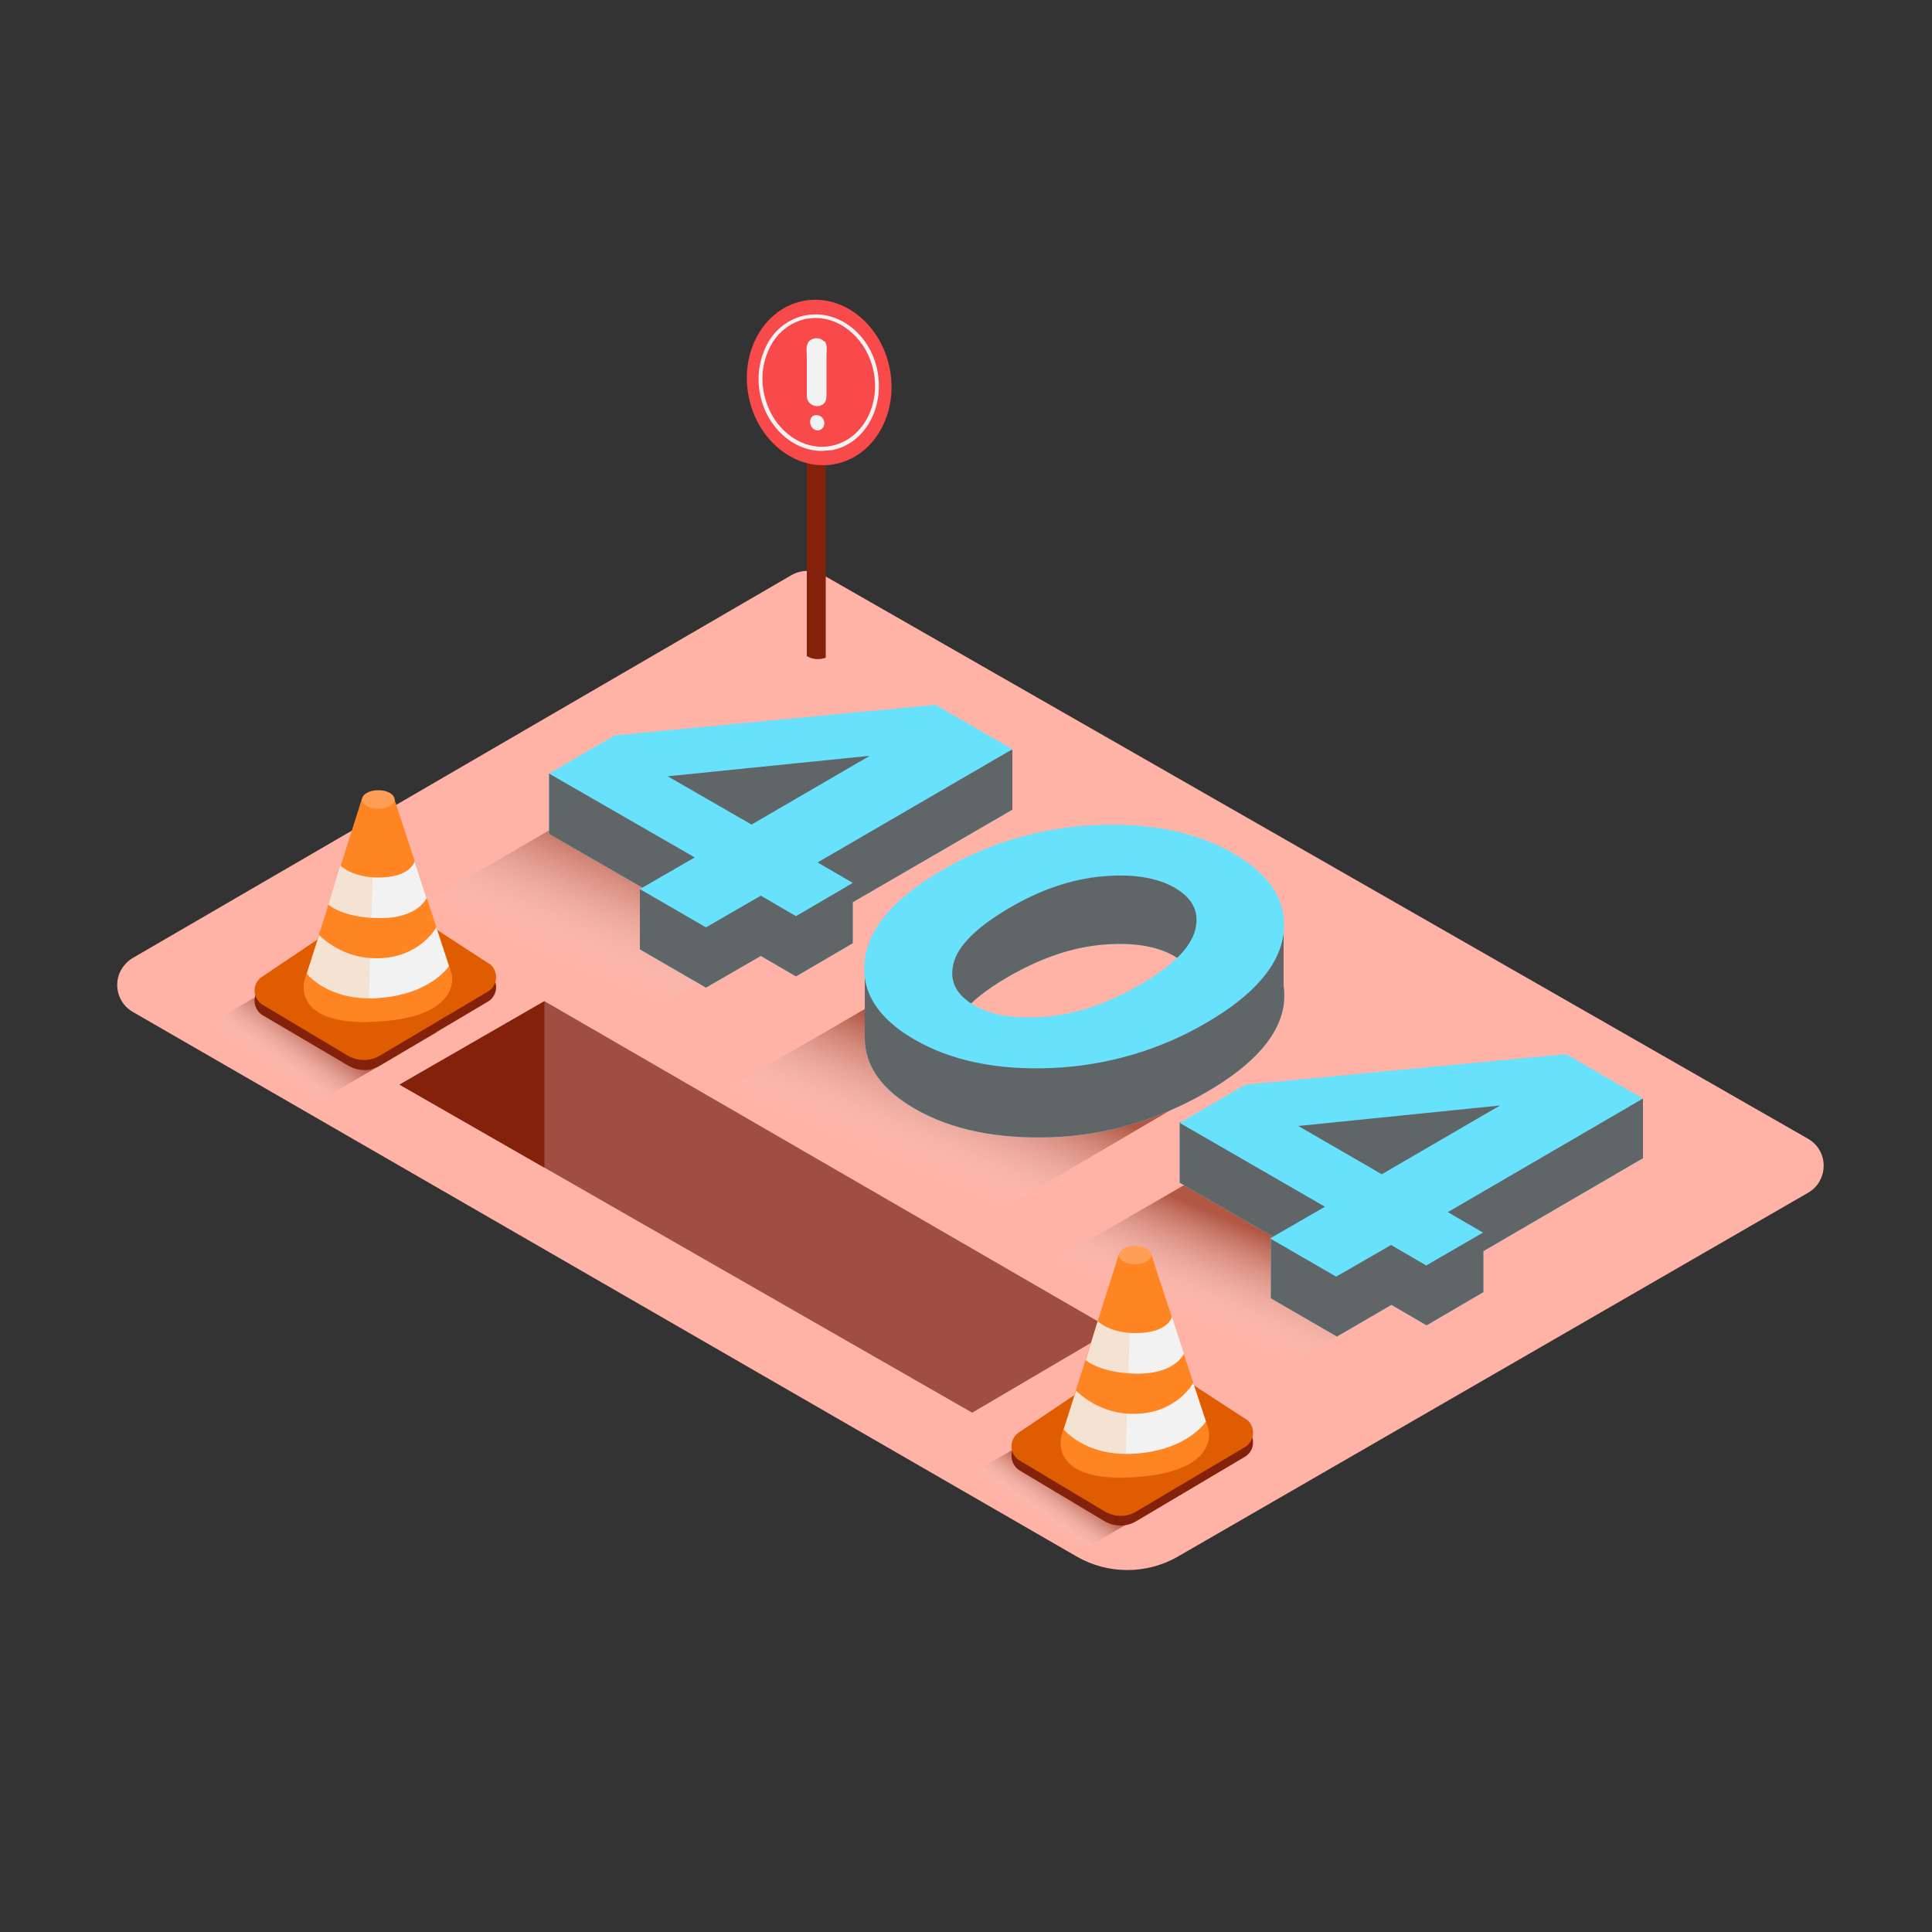 <svg transform="scale(1)" version="1.1" id="Layer_1" xmlns="http://www.w3.org/2000/svg" xmlns:xlink="http://www.w3.org/1999/xlink" x="0px" y="0px" viewBox="0 0 500 500" xml:space="preserve" class="show_show__wrapper__graphic__5Waiy "><rect x="0" y="0" width="500" height="500" fill="#333333" stroke="none"/><title>React</title><style type="text/css">
	.st0{fill:#FFB3A6;}
	.st1{opacity:0.63;fill:url(#SVGID_1_);enable-background:new    ;}
	.st2{opacity:0.63;fill:url(#SVGID_00000060753434036633841320000004030208793579916972_);enable-background:new    ;}
	.st3{opacity:0.63;fill:url(#SVGID_00000121239633729966352380000014182381285137180054_);enable-background:new    ;}
	.st4{opacity:0.63;fill:url(#SVGID_00000147180275022886119990000012773230276578959022_);enable-background:new    ;}
	.st5{opacity:0.63;fill:url(#SVGID_00000114066777665785342320000017631901434604647075_);enable-background:new    ;}
	.st6{fill:#A04D42;}
	.st7{fill:#84210B;}
	.st8{fill:#F84A4B;}
	.st9{fill:#F2F2F2;}
	.st10{fill:#68E1FD;}
	.st11{opacity:0.95;fill:#606060;enable-background:new    ;}
	.st12{fill:#DF5D00;}
	.st13{fill:#FF8522;}
	.st14{opacity:0.15;fill:#FF8522;enable-background:new    ;}
	.st15{fill:#FF9F57;}
</style><path class="st0" d="M34.4,247.9l170.5-99.1c2.5-1.4,5.6-1.4,8.1,0l254.9,145.9c3.9,2.2,5.2,7.1,3,11c-0.7,1.3-1.8,2.3-3,3
	l-163,94.1c-8.1,4.7-18.2,4.7-26.3,0L34.4,261.9c-3.9-2.2-5.2-7.2-3-11C32.2,249.6,33.2,248.6,34.4,247.9z"></path><g id="Shadow"><linearGradient id="SVGID_1_" gradientUnits="userSpaceOnUse" x1="163.853" y1="244.959" x2="178.083" y2="278.699" gradientTransform="matrix(1 0 0 -1 0 502)"><stop offset="0" style="stop-color: rgb(242, 242, 242); stop-opacity: 0;"></stop><stop offset="0.98" style="stop-color: rgb(132, 33, 11);"></stop></linearGradient><polyline class="st1" points="248.3,214.8 158.3,267.6 106.1,235.9 179.8,192.9 	"></polyline><linearGradient id="SVGID_00000150071604565151826600000013263758119080052411_" gradientUnits="userSpaceOnUse" x1="241.139" y1="197.1" x2="254.069" y2="227.74" gradientTransform="matrix(1 0 0 -1 0 502)"><stop offset="0" style="stop-color: rgb(242, 242, 242); stop-opacity: 0;"></stop><stop offset="0.98" style="stop-color: rgb(132, 33, 11);"></stop></linearGradient><path d="
		M298.6,266.2c-5.6,2.8-11.7,4.6-17.9,5.5c-9.4,1.4-22.3,3.7-30.9-1.5c-8.1-4.8-8.6-13.3-5.4-21l-60.2,34.9l63.8,35.4l70.3-41.2
		L298.6,266.2z" style="opacity: 0.63; fill: url(&quot;#SVGID_00000150071604565151826600000013263758119080052411_&quot;);"></path><linearGradient id="SVGID_00000077284356796151033400000017257160874536401833_" gradientUnits="userSpaceOnUse" x1="318.258" y1="155.961" x2="329.358" y2="182.261" gradientTransform="matrix(1 0 0 -1 0 502)"><stop offset="0" style="stop-color: rgb(242, 242, 242); stop-opacity: 0;"></stop><stop offset="0.98" style="stop-color: rgb(132, 33, 11);"></stop></linearGradient><polyline points="
		384.4,323.2 324.1,358.6 269.3,328.2 332.7,291.5 	" style="opacity: 0.63; fill: url(&quot;#SVGID_00000077284356796151033400000017257160874536401833_&quot;);"></polyline><linearGradient id="SVGID_00000103223933056263000500000013851230772692043435_" gradientUnits="userSpaceOnUse" x1="72.716" y1="223.225" x2="81.676" y2="235.715" gradientTransform="matrix(1 0 0 -1 0 502)"><stop offset="0" style="stop-color: rgb(242, 242, 242); stop-opacity: 0;"></stop><stop offset="0.98" style="stop-color: rgb(132, 33, 11);"></stop></linearGradient><path d="
		M83.1,248.1l-34.9,20.4l30.7,18.6l34.2-20C102.7,261.3,92.3,255.5,83.1,248.1z" style="opacity: 0.63; fill: url(&quot;#SVGID_00000103223933056263000500000013851230772692043435_&quot;);"></path><linearGradient id="SVGID_00000163046012421292813990000007732917878576173723_" gradientUnits="userSpaceOnUse" x1="271.794" y1="106.74" x2="278.524" y2="116.34" gradientTransform="matrix(1 0 0 -1 0 502)"><stop offset="0" style="stop-color: rgb(242, 242, 242); stop-opacity: 0;"></stop><stop offset="0.98" style="stop-color: rgb(132, 33, 11);"></stop></linearGradient><path d="
		M283.1,362.9l-34.9,20.4l30.7,18.6l34.2-20C302.7,376.1,292.4,370.2,283.1,362.9z" style="opacity: 0.63; fill: url(&quot;#SVGID_00000163046012421292813990000007732917878576173723_&quot;);"></path></g><g id="Hole"><polygon class="st6" points="103.4,280.7 251.6,365.6 288,344.2 140.9,259.1 	"></polygon><polygon class="st7" points="140.9,259.1 140.9,302.2 103.4,280.7 	"></polygon></g><g id="Sign"><path class="st7" d="M213.7,170.2V96.3h-4.9v73.5C210.3,170.7,212.1,170.8,213.7,170.2z"></path><ellipse class="st8" transform="matrix(0.982 -0.191 0.191 0.982 -14.989 42.243)" cx="211.9" cy="99" rx="18.6" ry="21.5"></ellipse><path class="st9" d="M212.7,116.7c-7.4,0-14.3-6.1-16-14.7c-0.9-4.5-0.2-9.2,2-13.2c2-3.7,5.6-6.4,9.8-7.2
		c8.4-1.6,16.8,4.9,18.6,14.5s-3.4,18.8-11.8,20.4C214.4,116.6,213.5,116.6,212.7,116.7z M211.1,82.3c-0.8,0-1.6,0.1-2.4,0.2
		c-3.9,0.8-7.2,3.3-9.1,6.7c-2.1,3.8-2.8,8.2-1.9,12.5c1.8,9.1,9.6,15.2,17.4,13.7s12.8-10.1,11-19.2
		C224.5,88.1,218,82.3,211.1,82.3z"></path><path class="st9" d="M213.1,88.2c-1-0.9-2.6-0.9-3.6,0c-1.1,1.1-0.7,2.7-0.7,4.2v9.9c-0.1,1.5,1,2.7,2.5,2.8c0.4,0,0.8,0,1.2-0.2
		c1.5-0.6,1.4-2,1.4-3.4c0-3.2,0-6.3,0-9.5c0-1.1,0.3-2.6-0.4-3.6C213.3,88.4,213.2,88.3,213.1,88.2z"></path><path class="st9" d="M210.7,107.5c-0.4,0.1-0.8,0.5-0.9,0.9c-0.7,1.8,1.3,4,3,2.5c0.8-0.9,0.7-2.2-0.2-3c-0.1-0.1-0.3-0.2-0.5-0.3
		C211.7,107.4,211.2,107.4,210.7,107.5z"></path></g><g id="_404"><path class="st10" d="M408.4,290.3l-3.1-1.8l-12,1.1l1.1-3.4l-15.2-4.2h-46.8l-27.1,8.5v15.6l24.8,14.3h-1.2v15.6l17.1,9.9
		l14.1-8.2l9.1,5.3l14.7-8.6v-10.6l41.2-24l0.1,0.1v-15.6L408.4,290.3z M357.6,319.5L336,307l52.3-5.3L357.6,319.5z"></path><path class="st11" d="M408.4,290.3l-3.1-1.8l-12,1.1l1.1-3.4l-15.2-4.2h-46.8l-27.1,8.5v15.6l24.8,14.3h-1.2v15.6l17.1,9.9
		l14.1-8.2l9.1,5.3l14.7-8.6v-10.6l41.2-24l0.1,0.1v-15.6L408.4,290.3z M357.6,319.5L336,307l52.3-5.3L357.6,319.5z"></path><path class="st10" d="M374.7,313.7l9.1,5.3l-14.7,8.5l-9.1-5.3l-14.2,8.2l-17.1-9.9l14.2-8.2l-37.6-21.7l17-9.9l83-7.9l19.9,11.5
		L374.7,313.7z M357.6,303.9l30.6-17.8l-52.2,5.3L357.6,303.9"></path><path class="st10" d="M332.2,255.1v-17.8l-12.6,1.5l-0.3-0.1c-2.2-1.3-4.6-2.4-7-3.3c-1.5-4-5-11.5-10.4-12.9c-7.5-2-20,0.3-20,0.3
		l-27.7,12.1c0.1,0,2,0.6,4.8,1.2c-5.3,1.8-10.3,4.2-15.1,7c-3.2,1.8-6.2,3.9-9,6.2l-11.1,1.4v18l0,0c0.1,7.2,4.4,13.3,12.9,18.2
		c9.5,5.5,21.4,7.9,35.6,7.4c14.1-0.5,27.8-4.6,40-11.7c12.4-7.2,19.1-14.9,20-23.2C332.4,257.8,332.4,256.4,332.2,255.1z
		 M260.9,252.8c8.3-4.8,16.4-7.6,24.3-8.3c7.9-0.7,14.2,0.3,18.8,3c1.2,0.7,2.3,1.5,3.2,2.5c-7.4,9.6-19,16.1-31,18.6
		c-9.2,1.9-17.4,1.3-25.1-4.2c-0.7-0.5-1.6-1.1-2.4-1.8C251.1,259.4,255.2,256.1,260.9,252.8z"></path><path class="st11" d="M332.2,255.1v-17.8l-12.6,1.5l-0.3-0.1c-2.2-1.3-4.6-2.4-7-3.3c-1.5-4-5-11.5-10.4-12.9c-7.5-2-20,0.3-20,0.3
		l-27.7,12.1c0.1,0,2,0.6,4.8,1.2c-5.3,1.8-10.3,4.2-15.1,7c-3.2,1.8-6.2,3.9-9,6.2l-11.1,1.4v18l0,0c0.1,7.2,4.4,13.3,12.9,18.2
		c9.5,5.5,21.4,7.9,35.6,7.4c14.1-0.5,27.8-4.6,40-11.7c12.4-7.2,19.1-14.9,20-23.2C332.4,257.8,332.4,256.4,332.2,255.1z
		 M260.9,252.8c8.3-4.8,16.4-7.6,24.3-8.3c7.9-0.7,14.2,0.3,18.8,3c1.2,0.7,2.3,1.5,3.2,2.5c-7.4,9.6-19,16.1-31,18.6
		c-9.2,1.9-17.4,1.3-25.1-4.2c-0.7-0.5-1.6-1.1-2.4-1.8C251.1,259.4,255.2,256.1,260.9,252.8z"></path><path class="st10" d="M332.2,241.5c-1,8.2-7.6,16-20,23.2c-12.1,7.1-25.9,11.1-40,11.7c-14.2,0.6-26.1-1.9-35.6-7.4
		s-13.8-12.4-12.8-20.6c1-8.2,7.6-16,20-23.2c12.1-7.1,25.9-11.1,39.9-11.7c14.2-0.6,26.1,1.9,35.6,7.4S333.1,233.3,332.2,241.5z
		 M270.8,263.1c7.9-0.7,16-3.4,24.3-8.3c8.3-4.8,13-9.5,14.2-14.1c1.2-4.6-0.6-8.2-5.2-10.9c-4.6-2.7-10.9-3.7-18.8-3
		c-7.9,0.7-16,3.4-24.3,8.3s-13,9.6-14.2,14.1c-1.2,4.6,0.6,8.2,5.2,10.9C256.6,262.8,262.9,263.8,270.8,263.1"></path><path class="st10" d="M245.2,199.8l-3.1-1.8l-12,1.1l1.1-3.3l-15.2-4.2h-46.8l-27.1,8.6v15.6l24.8,14.3h-1.3v15.6l17.1,9.9
		l14.2-8.2l9.1,5.3l14.7-8.6v-10.6l41.2-23.9l0.1,0.1V194L245.2,199.8z M194.5,229l-21.7-12.5l52.3-5.3L194.5,229z"></path><path class="st11" d="M245.2,199.8l-3.1-1.8l-12,1.1l1.1-3.3l-15.2-4.2h-46.8l-27.1,8.6v15.6l24.8,14.3h-1.3v15.6l17.1,9.9
		l14.2-8.2l9.1,5.3l14.7-8.6v-10.6l41.2-23.9l0.1,0.1V194L245.2,199.8z M194.5,229l-21.7-12.5l52.3-5.3L194.5,229z"></path><path class="st10" d="M211.6,223.2l9.1,5.3l-14.7,8.6l-9.1-5.3l-14.2,8.2l-17.1-9.9l14.2-8.2l-37.7-21.7l17-9.9l83-7.9l19.9,11.5
		L211.6,223.2z M194.5,213.4l30.6-17.8l-52.3,5.3L194.5,213.4"></path></g><g id="Cones"><path class="st7" d="M98.3,275.8l28-16.6c2-1.2,2.7-3.8,1.5-5.9c-0.3-0.6-0.8-1.1-1.4-1.4l-23.2-15.1c-2.4-1.6-5.5-1.6-7.9,0.1
		l-27.5,18.5c-2,1.3-2.5,4-1.2,6c0.3,0.5,0.8,1,1.3,1.3L90,275.7C92.6,277.3,95.8,277.3,98.3,275.8z"></path><path class="st12" d="M98.3,273.2l28-16.6c2-1.2,2.7-3.8,1.5-5.9c-0.3-0.6-0.8-1.1-1.4-1.4l-23.2-15.1c-2.4-1.6-5.5-1.6-7.9,0.1
		l-27.5,18.5c-2,1.3-2.5,4-1.2,5.9c0.3,0.5,0.8,1,1.3,1.3L90,273.2C92.6,274.7,95.8,274.7,98.3,273.2z"></path><path class="st13" d="M93.7,206.6l-14.9,47.1c0,0-3.6,11.9,18.7,10.7s19.4-12.3,19.4-12.3L102,206.6"></path><path class="st9" d="M88.1,224c0,0,3,3.1,9.8,3.1c8.5,0,9.4-4.2,9.4-4.2l3.1,9.5c0,0-2.2,5.4-12.5,5.2c-9.3-0.1-12.9-3.5-12.9-3.5"></path><path class="st9" d="M82.6,242c4,3.9,9.5,6.1,15.1,6c11-0.1,15.2-8,15.2-8l3.3,10c0,0-4.7,7.4-18.4,8.3
		c-12.8,0.9-18.4-6.3-18.4-6.3"></path><path class="st14" d="M96.9,206.9h-3.2L78.8,254c0,0-3.4,11.1,16.5,10.8C95.7,245.5,96.7,226.2,96.9,206.9z"></path><ellipse class="st15" cx="97.9" cy="206.9" rx="4.2" ry="2.4"></ellipse><path class="st7" d="M294.2,393.6l28-16.6c2-1.2,2.7-3.8,1.5-5.9c-0.3-0.6-0.8-1.1-1.4-1.4l-23.2-15.1c-2.4-1.6-5.5-1.5-7.9,0.1
		l-27.5,18.5c-2,1.3-2.5,4-1.2,6c0.3,0.5,0.8,1,1.3,1.3l21.9,13.1C288.4,395.2,291.7,395.2,294.2,393.6z"></path><path class="st12" d="M294.2,391.1l28-16.6c2-1.2,2.7-3.8,1.5-5.9c-0.3-0.6-0.8-1.1-1.4-1.4l-23.2-15.1c-2.4-1.6-5.5-1.5-7.9,0.1
		l-27.5,18.5c-2,1.3-2.5,4-1.2,6c0.4,0.5,0.8,1,1.4,1.3l21.9,13.1C288.5,392.7,291.7,392.7,294.2,391.1z"></path><path class="st13" d="M289.6,324.5l-14.9,47.1c0,0-3.6,12,18.7,10.7s19.4-12.3,19.4-12.3l-14.9-45.5"></path><path class="st9" d="M284.1,341.9c0,0,2.9,3.1,9.8,3.1c8.5,0,9.4-4.2,9.4-4.2l3.1,9.5c0,0-2.2,5.4-12.5,5.2
		c-9.3-0.2-12.9-3.5-12.9-3.5"></path><path class="st9" d="M278.5,359.9c4,3.9,9.5,6.1,15.1,6c11-0.1,15.2-8,15.2-8l3.3,10c0,0-4.7,7.4-18.4,8.3
		c-12.8,0.9-18.4-6.3-18.4-6.3"></path><path class="st14" d="M292.8,324.8h-3.2l-14.9,47.1c0,0-3.4,11.1,16.5,10.8C291.6,363.4,292.6,344.1,292.8,324.8z"></path><ellipse class="st15" cx="293.8" cy="324.8" rx="4.2" ry="2.4"></ellipse></g></svg>